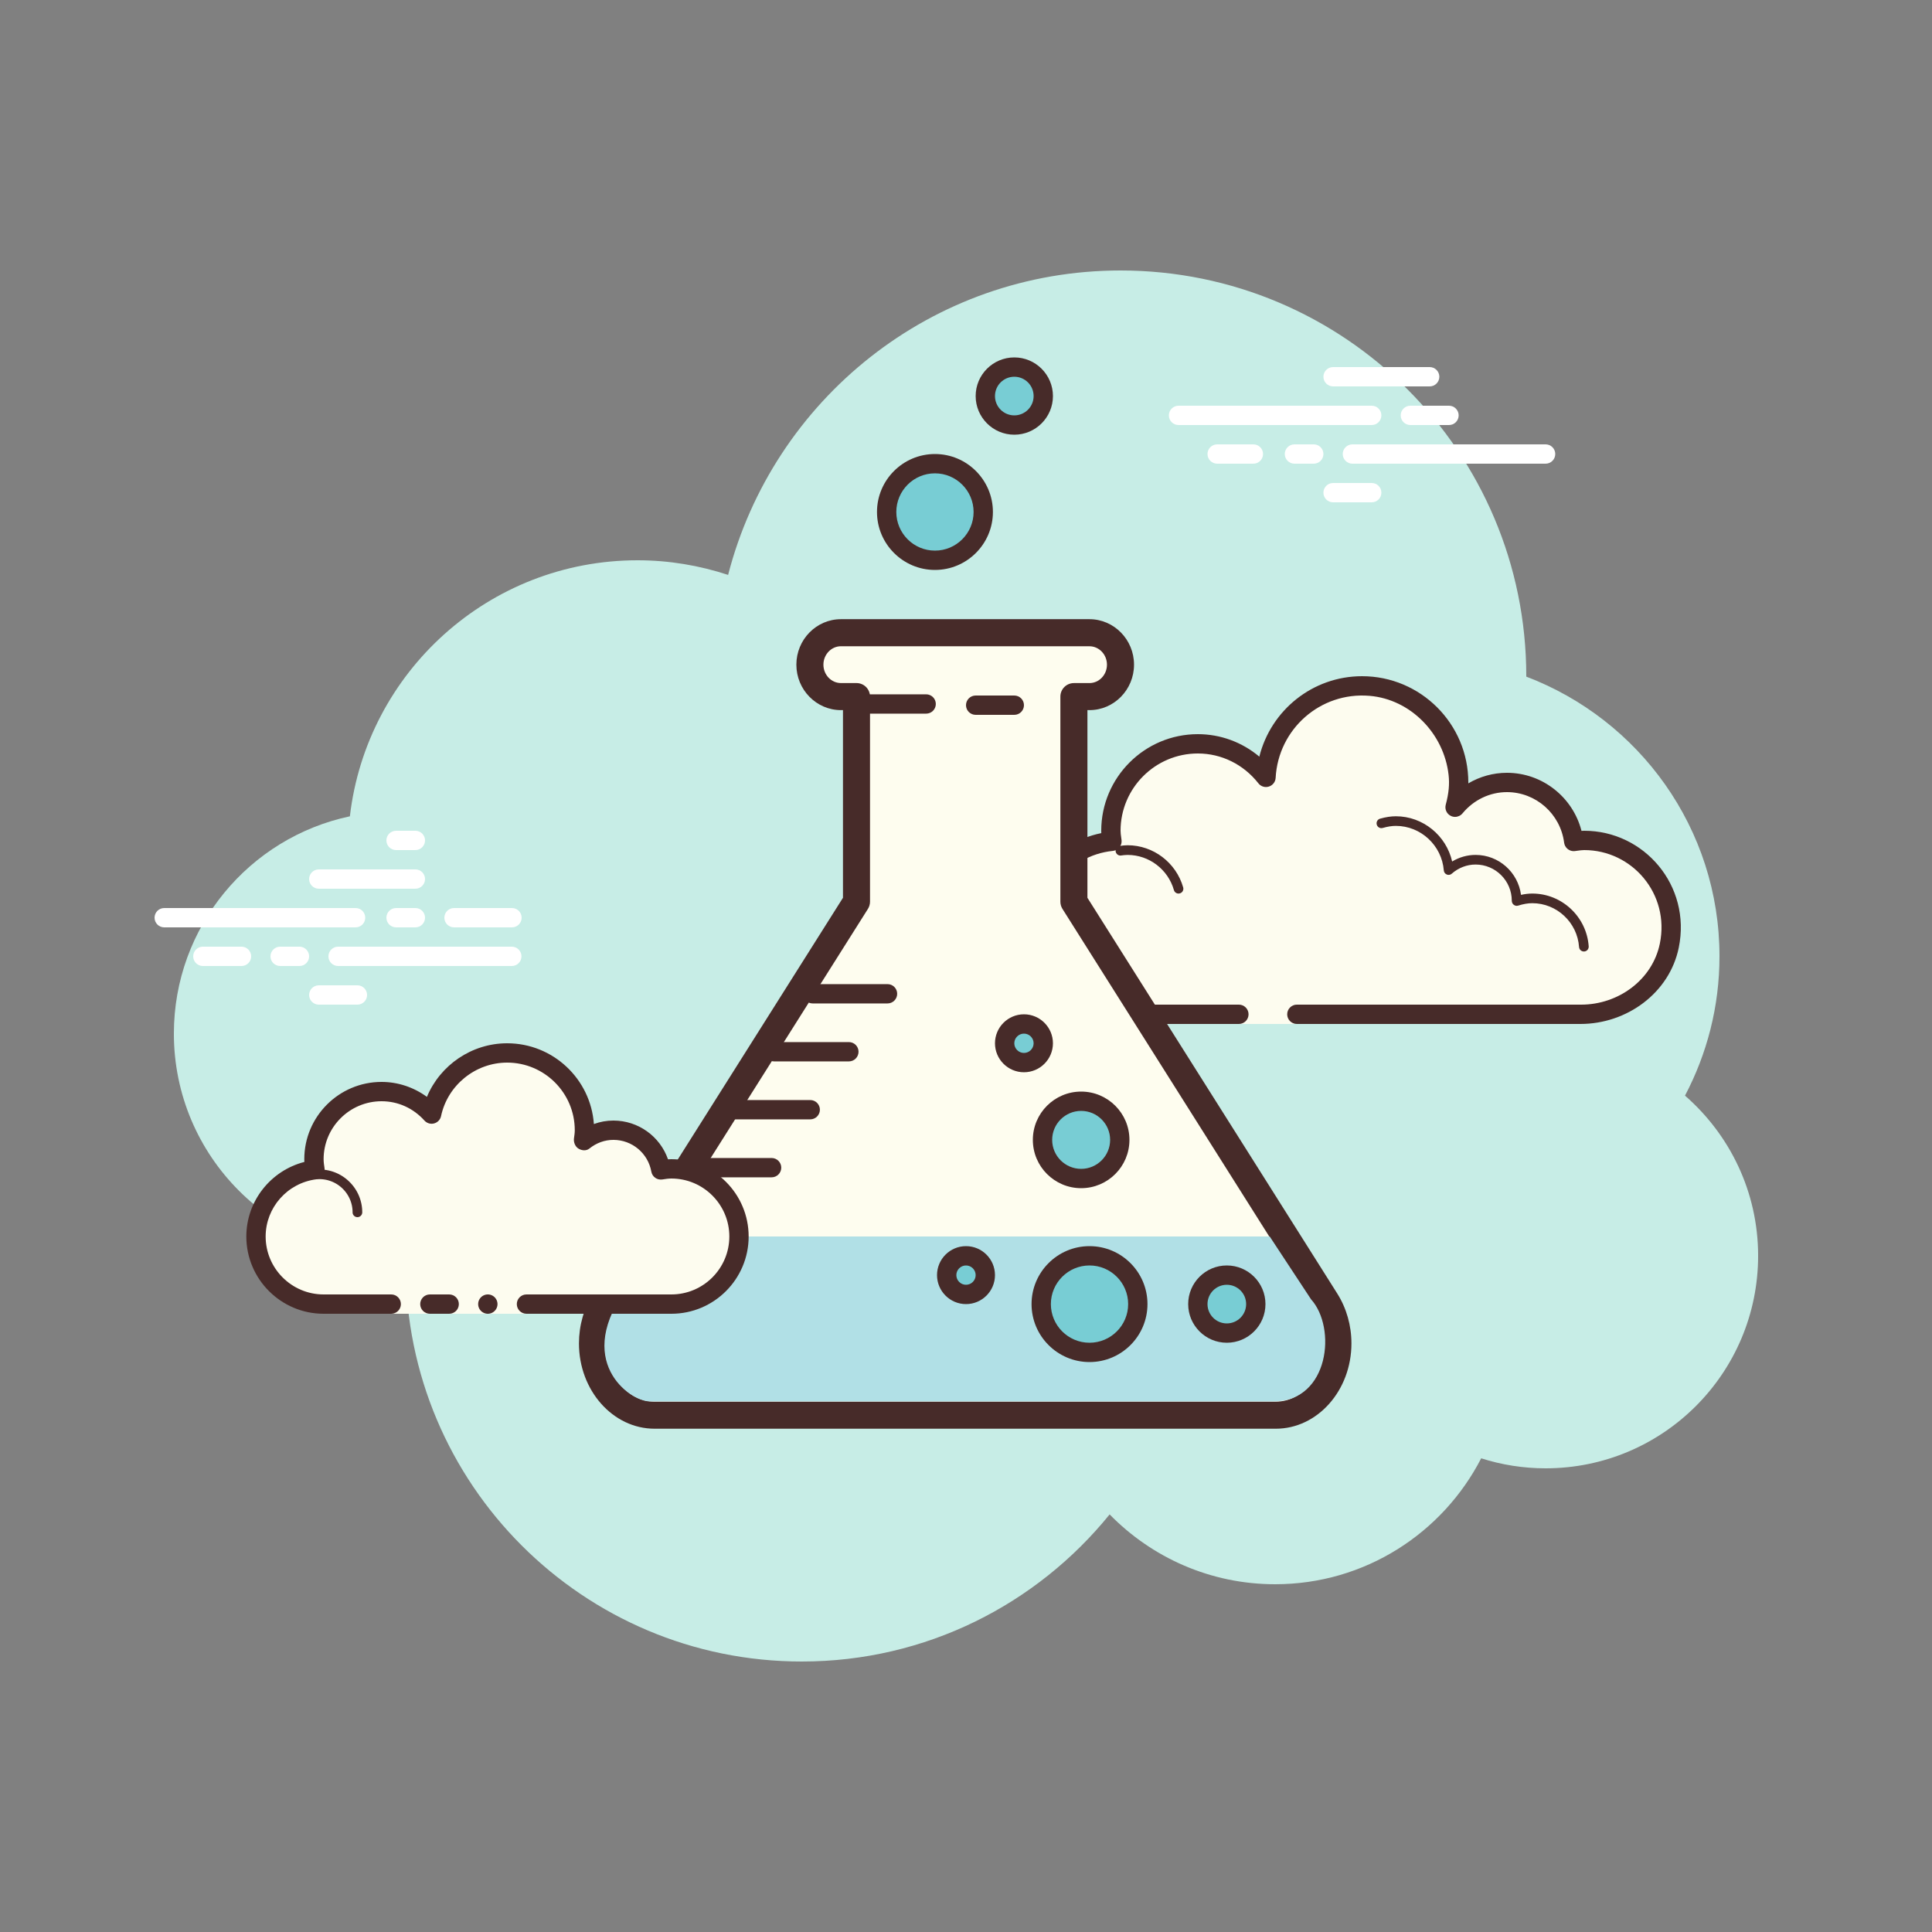 <svg xmlns="http://www.w3.org/2000/svg" viewBox="0 0 100 100"><rect x="0" y="0" width="100" height="100" fill="#808080" stroke="none"/><path fill="#c7ede6" d="M87.215,56.71C88.35,54.555,89,52.105,89,49.5c0-6.621-4.159-12.257-10.001-14.478 C78.999,35.015,79,35.008,79,35c0-11.598-9.402-21-21-21c-9.784,0-17.981,6.701-20.313,15.757C36.211,29.272,34.638,29,33,29 c-7.692,0-14.023,5.793-14.89,13.252C12.906,43.353,9,47.969,9,53.5C9,59.851,14.149,65,20.5,65c0.177,0,0.352-0.012,0.526-0.022 C21.022,65.153,21,65.324,21,65.5C21,76.822,30.178,86,41.5,86c6.437,0,12.175-2.972,15.934-7.614C59.612,80.611,62.64,82,66,82 c4.65,0,8.674-2.65,10.666-6.518C77.718,75.817,78.837,76,80,76c6.075,0,11-4.925,11-11C91,61.689,89.53,58.727,87.215,56.71z"/><path fill="#fdfcef" d="M64,52h-5.75c-2.485,0.75-4.5-1.265-4.5-3.75c0-2.333,1.782-4.229,4.055-4.455 c-0.022-0.181-0.055-0.358-0.055-0.545c0-2.485,2.015-4.5,4.5-4.5c1.438,0,2.703,0.686,3.527,1.736 c0.14-2.636,2.302-4.736,4.973-4.736c2.761,0,5,2.239,5,5c0,0.446-0.077,0.87-0.187,1.282c0.642-0.777,1.6-1.282,2.687-1.282 c1.781,0,3.234,1.335,3.455,3.055c0.181-0.022,0.358-0.055,0.545-0.055c2.485,0,4.5,2.015,4.5,4.5s-2.015,4.5-4.5,3.75h-9.5H67v1 h-3V52z"/><path fill="#472b29" d="M70.5,35c3.033,0,5.5,2.467,5.5,5.5c0,0.016,0,0.031,0,0.047C76.602,40.192,77.29,40,78,40 c1.831,0,3.411,1.261,3.858,3.005C81.905,43.002,81.952,43,82,43c3.099,0,5.549,2.834,4.893,6.047 C86.413,51.398,84.204,53,81.804,53l-14.679,0c-0.276,0-0.5-0.224-0.5-0.5s0.224-0.5,0.5-0.5l14.718,0 c1.92,0,3.687-1.282,4.071-3.163C86.439,46.267,84.479,44,82,44c-0.117,0-0.23,0.017-0.343,0.032l-0.141,0.019 c-0.021,0.003-0.041,0.004-0.062,0.004c-0.246,0-0.462-0.185-0.495-0.437C80.768,42.125,79.496,41,78,41 c-0.885,0-1.723,0.401-2.301,1.1c-0.098,0.118-0.241,0.182-0.386,0.182c-0.078,0-0.156-0.018-0.228-0.056 c-0.209-0.107-0.314-0.346-0.254-0.573c0.16-0.6,0.202-1.069,0.147-1.549c-0.24-2.127-1.959-3.909-4.092-4.088 c-2.551-0.215-4.725,1.728-4.859,4.246c-0.011,0.208-0.15,0.387-0.349,0.45c-0.05,0.016-0.101,0.024-0.152,0.024 c-0.15,0-0.296-0.069-0.392-0.192C64.362,39.563,63.221,39,62,39c-2.206,0-4,1.794-4,4c0,0.117,0.017,0.23,0.032,0.343 l0.019,0.141c0.016,0.134-0.022,0.268-0.106,0.373c-0.084,0.105-0.207,0.172-0.34,0.185c-2.352,0.234-4.042,2.429-3.504,4.865 C54.509,50.76,56.275,52,58.173,52l5.952,0c0.276,0,0.5,0.224,0.5,0.5s-0.224,0.5-0.5,0.5l-5.938,0 c-2.467,0-4.708-1.704-5.115-4.138c-0.462-2.763,1.344-5.22,3.931-5.74C57.001,43.082,57,43.041,57,43c0-2.757,2.243-5,5-5 c1.176,0,2.293,0.416,3.183,1.164C65.781,36.76,67.945,35,70.5,35L70.5,35z"/><path fill="#472b29" d="M72.25 42.25c1.403 0 2.609.999 2.913 2.341.367-.222.786-.341 1.212-.341 1.202 0 2.198.897 2.353 2.068.203-.045.396-.068.585-.068 1.529 0 2.811 1.2 2.918 2.732.009.138-.094.257-.232.267-.006 0-.012 0-.018 0-.13 0-.24-.101-.249-.232-.089-1.271-1.151-2.268-2.419-2.268-.229 0-.47.042-.738.127-.022.007-.045.01-.067.01-.055 0-.11-.02-.156-.054-.064-.047-.102-.129-.102-.209 0-1.034-.841-1.875-1.875-1.875-.447 0-.885.168-1.231.473-.047.041-.106.063-.165.063-.032 0-.063-.006-.093-.019-.088-.035-.148-.117-.155-.212-.102-1.292-1.191-2.305-2.479-2.305-.208 0-.425.034-.682.107-.023.007-.047.01-.07.01-.109 0-.207-.073-.239-.182-.038-.133.039-.271.172-.309C71.733 42.29 71.994 42.25 72.25 42.25L72.25 42.25zM58.367 43.75c1.326 0 2.508.897 2.874 2.182.038.133-.039.271-.172.309-.023.007-.046.01-.068.01-.109 0-.209-.072-.24-.182-.305-1.071-1.289-1.818-2.393-1.818-.117 0-.23.014-.342.029-.012.002-.023.003-.035.003-.121 0-.229-.092-.246-.217-.019-.137.077-.263.214-.281C58.092 43.766 58.228 43.75 58.367 43.75L58.367 43.75z"/><path fill="#fff" d="M18.405 48H8.5C8.224 48 8 47.776 8 47.5S8.224 47 8.5 47h9.905c.276 0 .5.224.5.5S18.682 48 18.405 48zM21.5 48h-1c-.276 0-.5-.224-.5-.5s.224-.5.5-.5h1c.276 0 .5.224.5.5S21.777 48 21.5 48zM26.491 50H17.5c-.276 0-.5-.224-.5-.5s.224-.5.5-.5h8.991c.276 0 .5.224.5.5S26.767 50 26.491 50zM15.5 50h-1c-.276 0-.5-.224-.5-.5s.224-.5.5-.5h1c.276 0 .5.224.5.5S15.777 50 15.5 50zM12.5 50h-2c-.276 0-.5-.224-.5-.5s.224-.5.5-.5h2c.276 0 .5.224.5.5S12.777 50 12.5 50zM18.5 52h-2c-.276 0-.5-.224-.5-.5s.224-.5.5-.5h2c.276 0 .5.224.5.5S18.776 52 18.5 52zM21.5 43c-.177 0-.823 0-1 0-.276 0-.5.224-.5.5 0 .276.224.5.5.5.177 0 .823 0 1 0 .276 0 .5-.224.5-.5C22 43.224 21.776 43 21.5 43zM21.5 45c-.177 0-4.823 0-5 0-.276 0-.5.224-.5.5 0 .276.224.5.5.5.177 0 4.823 0 5 0 .276 0 .5-.224.5-.5C22 45.224 21.776 45 21.5 45zM26.5 47c-.177 0-2.823 0-3 0-.276 0-.5.224-.5.5 0 .276.224.5.5.5.177 0 2.823 0 3 0 .276 0 .5-.224.5-.5C27 47.224 26.776 47 26.5 47zM71 22H61c-.276 0-.5-.224-.5-.5S60.724 21 61 21h10c.276 0 .5.224.5.5S71.276 22 71 22zM75 22h-2c-.276 0-.5-.224-.5-.5S72.724 21 73 21h2c.276 0 .5.224.5.5S75.276 22 75 22zM80 24H70c-.276 0-.5-.224-.5-.5S69.724 23 70 23h10c.276 0 .5.224.5.5S80.277 24 80 24zM68 24h-1c-.276 0-.5-.224-.5-.5S66.724 23 67 23h1c.276 0 .5.224.5.5S68.276 24 68 24zM64.875 24H63c-.276 0-.5-.224-.5-.5S62.724 23 63 23h1.875c.276 0 .5.224.5.5S65.151 24 64.875 24zM74 20h-5c-.276 0-.5-.224-.5-.5S68.724 19 69 19h5c.276 0 .5.224.5.5S74.277 20 74 20zM71 26h-2c-.276 0-.5-.224-.5-.5S68.724 25 69 25h2c.276 0 .5.224.5.5S71.276 26 71 26z"/><g><path fill="#fefdef" d="M68.624,67.327L55.585,46.671V36.056h0.804c0.884,0,1.608-0.744,1.608-1.653 c0-0.909-0.723-1.653-1.608-1.653H43.528c-0.884,0-1.608,0.744-1.608,1.653c0,0.909,0.723,1.653,1.608,1.653h0.804v10.615 L31.294,67.327c-0.394,0.622-0.627,1.383-0.627,2.209c0,2.051,1.439,3.714,3.215,3.714h32.153c1.776,0,3.215-1.661,3.215-3.714 C69.25,68.71,69.017,67.949,68.624,67.327z"/><path fill="#472b29" d="M66.035,73.95H33.882c-2.158,0-3.915-1.98-3.915-4.414c0-0.932,0.255-1.825,0.736-2.584 l12.929-20.483v-9.713h-0.104c-1.272,0-2.308-1.056-2.308-2.353c0-1.298,1.035-2.354,2.308-2.354h12.861 c1.272,0,2.308,1.056,2.308,2.354c0,1.297-1.035,2.353-2.308,2.353h-0.104v9.713l12.931,20.484l0,0 c0.48,0.762,0.734,1.654,0.734,2.583C69.95,71.97,68.193,73.95,66.035,73.95z M43.527,33.45c-0.5,0-0.907,0.428-0.907,0.953 s0.407,0.952,0.907,0.952h0.805c0.387,0,0.7,0.313,0.7,0.7v10.615c0,0.132-0.038,0.262-0.108,0.374L31.886,67.701 c-0.34,0.535-0.519,1.17-0.519,1.835c0,1.662,1.128,3.014,2.515,3.014h32.153c1.387,0,2.515-1.352,2.515-3.014 c0-0.664-0.179-1.299-0.518-1.835L54.993,47.045c-0.07-0.112-0.108-0.242-0.108-0.374V36.056c0-0.387,0.313-0.7,0.7-0.7h0.804 c0.5,0,0.907-0.427,0.907-0.952s-0.407-0.953-0.907-0.953H43.527z"/></g><g><path fill="#b1e0e6" d="M34.151,64h31.568l2.141,3.252c1.334,1.476,0.931,5.248-1.893,5.284H33.624 c-1.024,0-4.018-2.114-1.086-5.982L34.151,64z"/></g><g><path fill="#78cdd4" d="M56.393 65A2.5 2.5 0 1 0 56.393 70A2.5 2.5 0 1 0 56.393 65Z"/><path fill="#472b29" d="M56.393,70.5c-1.654,0-3-1.346-3-3s1.346-3,3-3s3,1.346,3,3S58.047,70.5,56.393,70.5z M56.393,65.5 c-1.103,0-2,0.897-2,2s0.897,2,2,2s2-0.897,2-2S57.495,65.5,56.393,65.5z"/></g><g><path fill="#78cdd4" d="M48.393 24A2.5 2.5 0 1 0 48.393 29A2.5 2.5 0 1 0 48.393 24Z"/><path fill="#472b29" d="M48.393,29.5c-1.654,0-3-1.346-3-3s1.346-3,3-3s3,1.346,3,3S50.047,29.5,48.393,29.5z M48.393,24.5 c-1.103,0-2,0.897-2,2s0.897,2,2,2s2-0.897,2-2S49.495,24.5,48.393,24.5z"/></g><g><path fill="#78cdd4" d="M55.96 57A2 2 0 1 0 55.96 61A2 2 0 1 0 55.96 57Z"/><path fill="#472b29" d="M55.96,61.5c-1.379,0-2.5-1.121-2.5-2.5s1.121-2.5,2.5-2.5s2.5,1.121,2.5,2.5 S57.339,61.5,55.96,61.5z M55.96,57.5c-0.827,0-1.5,0.673-1.5,1.5s0.673,1.5,1.5,1.5s1.5-0.673,1.5-1.5S56.787,57.5,55.96,57.5z"/></g><g><path fill="#78cdd4" d="M53 53A1 1 0 1 0 53 55A1 1 0 1 0 53 53Z"/><path fill="#472b29" d="M53,55.5c-0.827,0-1.5-0.673-1.5-1.5s0.673-1.5,1.5-1.5s1.5,0.673,1.5,1.5S53.827,55.5,53,55.5z M53,53.5c-0.275,0-0.5,0.225-0.5,0.5s0.225,0.5,0.5,0.5s0.5-0.225,0.5-0.5S53.275,53.5,53,53.5z"/></g><g><path fill="#78cdd4" d="M50 65A1 1 0 1 0 50 67A1 1 0 1 0 50 65Z"/><path fill="#472b29" d="M50,67.5c-0.827,0-1.5-0.673-1.5-1.5s0.673-1.5,1.5-1.5s1.5,0.673,1.5,1.5S50.827,67.5,50,67.5z M50,65.5c-0.275,0-0.5,0.225-0.5,0.5s0.225,0.5,0.5,0.5s0.5-0.225,0.5-0.5S50.275,65.5,50,65.5z"/></g><g><path fill="#78cdd4" d="M63.5 66A1.5 1.5 0 1 0 63.5 69A1.5 1.5 0 1 0 63.5 66Z"/><path fill="#472b29" d="M63.5,69.5c-1.103,0-2-0.897-2-2s0.897-2,2-2s2,0.897,2,2S64.603,69.5,63.5,69.5z M63.5,66.5 c-0.552,0-1,0.448-1,1s0.448,1,1,1s1-0.448,1-1S64.052,66.5,63.5,66.5z"/></g><g><path fill="#78cdd4" d="M52.5 19A1.5 1.5 0 1 0 52.5 22A1.5 1.5 0 1 0 52.5 19Z"/><path fill="#472b29" d="M52.5,22.5c-1.103,0-2-0.897-2-2s0.897-2,2-2s2,0.897,2,2S53.603,22.5,52.5,22.5z M52.5,19.5 c-0.552,0-1,0.448-1,1s0.448,1,1,1s1-0.448,1-1S53.052,19.5,52.5,19.5z"/></g><g><path fill="#472b29" d="M47.938,36.938h-3.875c-0.276,0-0.5-0.224-0.5-0.5s0.224-0.5,0.5-0.5h3.875 c0.276,0,0.5,0.224,0.5,0.5S48.214,36.938,47.938,36.938z"/></g><g><path fill="#472b29" d="M39.938,60.938h-3.875c-0.276,0-0.5-0.224-0.5-0.5s0.224-0.5,0.5-0.5h3.875 c0.276,0,0.5,0.224,0.5,0.5S40.214,60.938,39.938,60.938z"/></g><g><path fill="#472b29" d="M41.938,57.938h-3.875c-0.276,0-0.5-0.224-0.5-0.5s0.224-0.5,0.5-0.5h3.875 c0.276,0,0.5,0.224,0.5,0.5S42.214,57.938,41.938,57.938z"/></g><g><path fill="#472b29" d="M43.938,54.938h-3.875c-0.276,0-0.5-0.224-0.5-0.5s0.224-0.5,0.5-0.5h3.875 c0.276,0,0.5,0.224,0.5,0.5S44.214,54.938,43.938,54.938z"/></g><g><path fill="#472b29" d="M45.938,51.938h-3.875c-0.276,0-0.5-0.224-0.5-0.5s0.224-0.5,0.5-0.5h3.875 c0.276,0,0.5,0.224,0.5,0.5S46.214,51.938,45.938,51.938z"/></g><g><path fill="#472b29" d="M52.5,37h-2c-0.276,0-0.5-0.224-0.5-0.5s0.224-0.5,0.5-0.5h2c0.276,0,0.5,0.224,0.5,0.5 S52.776,37,52.5,37z"/></g><g><path fill="#fdfcef" d="M20.25,67.5c0,0-1.567,0-3.5,0s-3.5-1.567-3.5-3.5c0-1.781,1.335-3.234,3.055-3.455 C16.277,60.366,16.25,60.187,16.25,60c0-1.933,1.567-3.5,3.5-3.5c1.032,0,1.95,0.455,2.59,1.165 c0.384-1.808,1.987-3.165,3.91-3.165c2.209,0,4,1.791,4,4c0,0.191-0.03,0.374-0.056,0.558c0.428-0.344,0.965-0.558,1.556-0.558 c1.228,0,2.245,0.887,2.455,2.055c0.179-0.028,0.358-0.055,0.545-0.055c1.933,0,3.5,1.567,3.5,3.5s-1.567,3.5-3.5,3.5 s-7.5,0-7.5,0V68h-7V67.5z"/><path fill="#472b29" d="M18.5 63c.138 0 .25-.112.25-.25 0-1.223-.995-2.218-2.218-2.218-.034.009-.737-.001-1.244.136-.133.036-.212.173-.176.306.036.134.173.213.306.176.444-.12 1.1-.12 1.113-.118.948 0 1.719.771 1.719 1.718C18.25 62.888 18.362 63 18.5 63zM25.25 67A.5.5 0 1 0 25.25 68 .5.5 0 1 0 25.25 67z"/><path fill="#472b29" d="M16.75,68h3.5c0.276,0,0.5-0.224,0.5-0.5s-0.224-0.5-0.5-0.5h-3.5c-1.654,0-3-1.346-3-3 c0-1.496,1.125-2.768,2.618-2.959c0.134-0.018,0.255-0.088,0.336-0.196s0.115-0.244,0.094-0.377 C16.775,60.314,16.75,60.16,16.75,60c0-1.654,1.346-3,3-3c0.85,0,1.638,0.355,2.219,1c0.125,0.139,0.321,0.198,0.5,0.148 c0.182-0.049,0.321-0.195,0.36-0.379C23.17,56.165,24.609,55,26.25,55c1.93,0,3.5,1.57,3.5,3.5c0,0.143-0.021,0.28-0.041,0.418 c-0.029,0.203,0.063,0.438,0.242,0.54c0.179,0.102,0.396,0.118,0.556-0.01C30.872,59.155,31.301,59,31.75,59 c0.966,0,1.792,0.691,1.963,1.644c0.048,0.267,0.296,0.446,0.569,0.405C34.436,61.025,34.59,61,34.75,61c1.654,0,3,1.346,3,3 s-1.346,3-3,3h-7.5c-0.276,0-0.5,0.224-0.5,0.5s0.224,0.5,0.5,0.5h7.5c2.206,0,4-1.794,4-4s-1.794-4-4-4 c-0.059,0-0.116,0.002-0.174,0.006C34.162,58.82,33.039,58,31.75,58c-0.349,0-0.689,0.061-1.011,0.18 C30.574,55.847,28.624,54,26.25,54c-1.831,0-3.466,1.127-4.153,2.774C21.417,56.276,20.595,56,19.75,56c-2.206,0-4,1.794-4,4 c0,0.048,0.001,0.095,0.004,0.142C14.011,60.59,12.75,62.169,12.75,64C12.75,66.206,14.544,68,16.75,68z"/><path fill="#472b29" d="M22.25,67c0.159,0,0.841,0,1,0c0.276,0,0.5,0.224,0.5,0.5c0,0.276-0.224,0.5-0.5,0.5 c-0.159,0-0.841,0-1,0c-0.276,0-0.5-0.224-0.5-0.5C21.75,67.224,21.974,67,22.25,67z"/></g></svg>